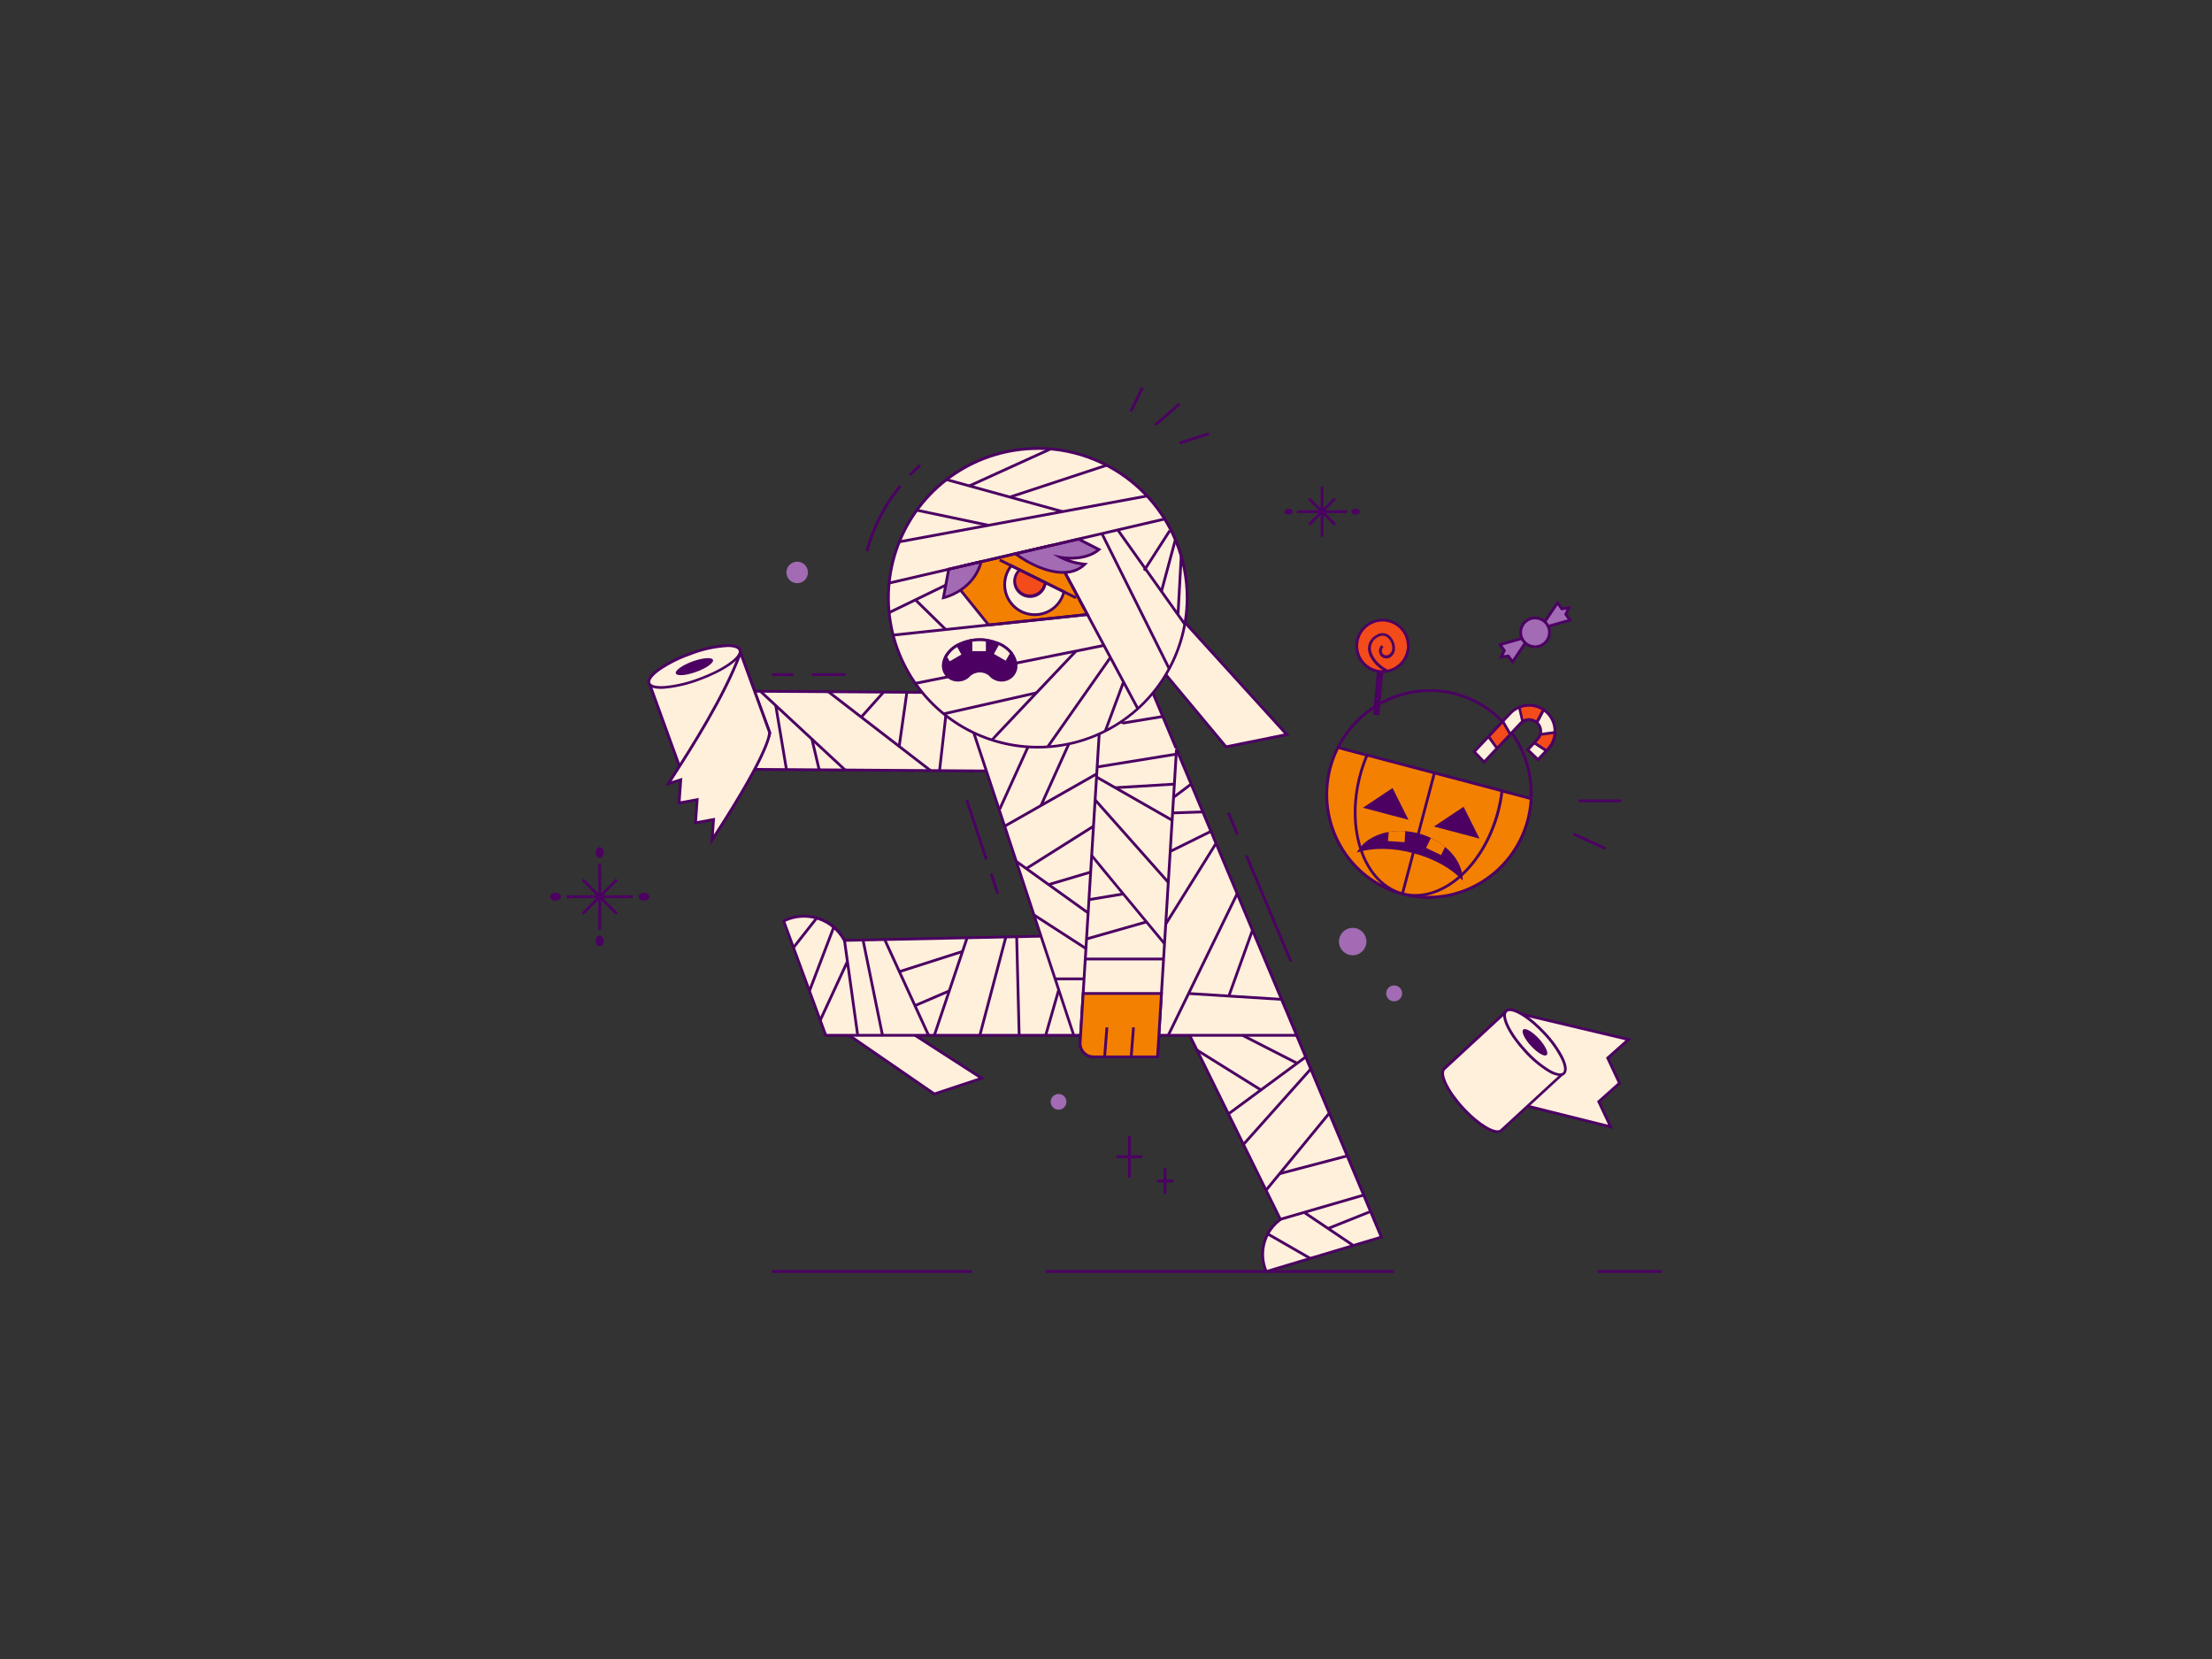 <svg width="800" height="600" viewBox="0 0 800 600" fill="none" xmlns="http://www.w3.org/2000/svg">
<rect x="0" y="0" width="800" height="600" fill="#333333" stroke="none"/>
<g clip-path="url(#clip0_20_519)">
<path d="M302.99 371.61L337.91 395.64L355.02 389.96L318.25 366.24L302.99 371.61Z" fill="#FFF0DC"/>
<path d="M337.83 396.19L301.9 371.46L318.31 365.69L356.17 390.11L337.83 396.19ZM304.09 371.75L338 395.09L353.89 389.82L318.2 366.82L304.09 371.75Z" fill="#4B0062"/>
<path d="M499.57 447.42L457.73 347.78L426.6 367L463.09 441C460.29 443.037 458.248 445.948 457.285 449.274C456.322 452.6 456.492 456.152 457.77 459.37L457.96 459.86L499.57 447.42Z" fill="#FFF0DC"/>
<path d="M457.67 460.47L457.31 459.56C456.018 456.307 455.821 452.721 456.751 449.347C457.68 445.972 459.684 442.993 462.46 440.86L425.96 366.86L458 347L500.28 447.69L457.67 460.47ZM427.25 367.19L463.72 441.19L463.38 441.44C460.67 443.412 458.693 446.229 457.761 449.448C456.829 452.667 456.994 456.105 458.23 459.22V459.28L498.9 447.1L457.5 348.51L427.25 367.19Z" fill="#4B0062"/>
<path d="M298.66 374.44H403.66L398.66 338.11L305.47 340.11V340.04C303.459 336.24 300.039 333.379 295.943 332.07C291.847 330.762 287.402 331.11 283.56 333.04L298.66 374.44Z" fill="#FFF0DC"/>
<path d="M404.2 374.94H298.31L282.85 332.81L283.25 332.61C287.175 330.653 291.705 330.288 295.892 331.593C300.08 332.897 303.601 335.77 305.72 339.61L399.05 337.61L404.2 374.94ZM299 373.94H403L398.12 338.62L305.07 340.62L304.93 340.35C302.999 336.74 299.761 334.005 295.88 332.704C291.999 331.403 287.767 331.634 284.05 333.35L299 373.94Z" fill="#4B0062"/>
<path d="M250.77 278.11L249.22 249.83L373.51 250.7L375.06 278.98L250.77 278.11Z" fill="#FFF0DC"/>
<path d="M375.59 279.48L250.29 278.61L248.68 249.33L373.98 250.2L375.59 279.48ZM251.24 277.61L374.53 278.47L373 251.19L249.71 250.33L251.24 277.61Z" fill="#4B0062"/>
<path d="M468.94 374.44H388.33L347.4 250.55H416.92L420.12 258.17L425.52 271.02L468.94 374.44Z" fill="#FFF0DC"/>
<path d="M469.69 374.94H388L346.7 250.05H417.24L426 270.83L469.69 374.94ZM388.69 373.94H468.19L416.59 251.05H348.09L388.69 373.94Z" fill="#4B0062"/>
<path d="M420.416 258.646L397.602 262.395L397.764 263.381L420.578 259.633L420.416 258.646Z" fill="#4B0062"/>
<path d="M425.52 271L420.06 359.28L419.12 374.42L418.64 382.21H395.51C394.844 382.21 394.185 382.073 393.574 381.809C392.962 381.545 392.412 381.158 391.955 380.673C391.499 380.187 391.147 379.614 390.921 378.987C390.695 378.361 390.599 377.695 390.64 377.03L390.8 374.42L391.74 359.28L398 258.17" fill="#FFF0DC"/>
<path d="M419.11 382.73H395.51C394.776 382.73 394.049 382.58 393.375 382.288C392.701 381.997 392.094 381.571 391.591 381.036C391.088 380.501 390.699 379.869 390.45 379.178C390.2 378.487 390.095 377.753 390.14 377.02L397.49 258.14L398.49 258.2L391.14 377.08C391.103 377.677 391.189 378.275 391.392 378.837C391.595 379.399 391.911 379.914 392.32 380.35C392.729 380.785 393.224 381.132 393.772 381.37C394.321 381.607 394.912 381.73 395.51 381.73H418.17L425 271L426 271.06L419.11 382.73Z" fill="#4B0062"/>
<path d="M420.06 359.3L419.12 374.44L418.64 382.23H395.51C394.844 382.23 394.185 382.093 393.574 381.829C392.962 381.565 392.412 381.178 391.955 380.693C391.499 380.207 391.147 379.634 390.921 379.007C390.695 378.381 390.599 377.715 390.64 377.05L390.8 374.44L391.74 359.3H420.06Z" fill="#F48001"/>
<path d="M419.11 382.73H395.51C394.776 382.73 394.049 382.58 393.375 382.288C392.701 381.997 392.094 381.571 391.591 381.036C391.088 380.501 390.699 379.869 390.45 379.178C390.2 378.487 390.095 377.753 390.14 377.02L391.27 358.8H420.59L419.11 382.73ZM392.21 359.8L391.14 377.08C391.103 377.677 391.189 378.275 391.392 378.837C391.595 379.399 391.911 379.914 392.32 380.35C392.729 380.785 393.224 381.132 393.772 381.37C394.321 381.607 394.912 381.73 395.51 381.73H418.17L419.53 359.8H392.21Z" fill="#4B0062"/>
<path d="M585.74 391.75L578.25 398.43L582.51 407.53L539.26 396.75L550.36 366.8L588.98 375.96L581.48 382.65L585.74 391.75Z" fill="#FFF0DC"/>
<path d="M583.4 408.27L538.59 397.1L550 366.21L590 375.69L582.06 382.77L586.32 391.87L578.83 398.55L583.4 408.27ZM539.92 396.4L581.61 406.79L577.61 398.3L585.1 391.62L580.84 382.52L587.9 376.22L550.64 367.38L539.92 396.4Z" fill="#4B0062"/>
<path d="M465.36 265.66L426.36 222.73L418.56 240.31L443.41 270.1L465.36 265.66Z" fill="#FFF0DC"/>
<path d="M443.22 270.64L418 240.39L426.24 221.82L466.32 266L443.22 270.64ZM419.14 240.22L443.6 269.54L464.39 265.34L426.5 223.63L419.14 240.22Z" fill="#4B0062"/>
<path d="M375.33 270.21C405.164 270.21 429.35 246.024 429.35 216.19C429.35 186.356 405.164 162.17 375.33 162.17C345.496 162.17 321.31 186.356 321.31 216.19C321.31 246.024 345.496 270.21 375.33 270.21Z" fill="#FFF0DC"/>
<path d="M375.33 270.71C364.547 270.71 354.006 267.512 345.04 261.522C336.075 255.531 329.087 247.016 324.96 237.054C320.834 227.092 319.754 216.13 321.858 205.554C323.961 194.978 329.154 185.263 336.779 177.639C344.403 170.014 354.118 164.821 364.694 162.718C375.27 160.614 386.232 161.694 396.194 165.82C406.156 169.947 414.671 176.935 420.662 185.9C426.652 194.866 429.85 205.407 429.85 216.19C429.831 230.644 424.081 244.501 413.861 254.721C403.641 264.941 389.784 270.691 375.33 270.71ZM375.33 162.71C364.745 162.71 354.397 165.849 345.596 171.73C336.795 177.611 329.935 185.969 325.884 195.749C321.833 205.528 320.773 216.289 322.838 226.671C324.903 237.053 330.001 246.589 337.486 254.074C344.971 261.559 354.507 266.657 364.889 268.722C375.271 270.787 386.032 269.727 395.811 265.676C405.591 261.625 413.949 254.765 419.83 245.964C425.711 237.163 428.85 226.815 428.85 216.23C428.845 202.034 423.206 188.419 413.171 178.377C403.136 168.335 389.526 162.686 375.33 162.67V162.71Z" fill="#4B0062"/>
<path d="M357.57 226.04L347.4 213.44L349.07 204.47L379.94 197.32L393.28 222.25L357.57 226.04Z" fill="#F48001"/>
<path d="M357.35 226.57L346.86 213.57L348.64 204.06L380.2 196.75L394.07 222.67L357.35 226.57ZM347.93 213.31L357.78 225.52L392.49 221.84L379.68 197.9L349.5 204.9L347.93 213.31Z" fill="#4B0062"/>
<path d="M411.07 256.54L379.5 197.56L380.38 197.09L411.95 256.07L411.07 256.54Z" fill="#4B0062"/>
<path d="M354.88 203.13C351.88 214.02 341.19 216.19 341.19 216.19L343.12 205.85L354.88 203.13Z" fill="#A26BB4"/>
<path d="M340.56 216.83L342.69 205.44L355.58 202.44L355.36 203.25C352.36 214.31 341.36 216.65 341.29 216.67L340.56 216.83ZM343.56 206.27L341.84 215.51C344.19 214.81 351.54 212 354.17 203.82L343.56 206.27Z" fill="#4B0062"/>
<path d="M383.66 201.57C386.386 202.917 389.334 203.758 392.36 204.05C386.71 209.7 376.07 206.73 367.24 200.26L390.1 195L397.47 198.76C392.19 203.24 383.66 201.57 383.66 201.57Z" fill="#A26BB4"/>
<path d="M384.49 207.52C378.9 207.52 372.35 204.63 366.94 200.67L366.06 200.03L390.16 194.45L398.36 198.63L397.79 199.12C394.41 202 389.79 202.46 386.79 202.38C388.612 202.962 390.488 203.358 392.39 203.56L393.46 203.65L392.7 204.41C391.611 205.454 390.322 206.267 388.912 206.801C387.501 207.336 385.997 207.58 384.49 207.52ZM368.43 200.52C376.06 205.82 385.63 208.83 391.2 204.44C388.484 204.091 385.849 203.276 383.41 202.03L380.71 200.51L383.71 201.1C383.79 201.1 391.44 202.55 396.5 198.84L390 195.5L368.43 200.52Z" fill="#4B0062"/>
<path d="M367.54 240.92C367.554 241.09 367.554 241.26 367.54 241.43C367.364 242.697 366.73 243.857 365.756 244.688C364.783 245.519 363.539 245.964 362.26 245.94C360.945 245.947 359.672 245.474 358.68 244.61C358.435 244.428 358.207 244.224 358 244C356.973 243.147 355.68 242.68 354.345 242.68C353.01 242.68 351.717 243.147 350.69 244C350.448 244.198 350.23 244.423 350.04 244.67C349.058 245.525 347.802 245.997 346.5 246C345.135 246.032 343.813 245.526 342.819 244.59C341.825 243.654 341.24 242.364 341.19 241C341.18 240.817 341.18 240.633 341.19 240.45C341.274 239.499 341.539 238.572 341.97 237.72C342.966 235.89 344.479 234.395 346.32 233.42C347.814 232.601 349.432 232.033 351.11 231.74C352.172 231.546 353.25 231.449 354.33 231.45C355.23 231.45 356.13 231.517 357.02 231.65C358.398 231.853 359.742 232.236 361.02 232.79C362.885 233.555 364.526 234.78 365.79 236.35C366.723 237.53 367.299 238.953 367.45 240.45C367.488 240.605 367.518 240.762 367.54 240.92Z" fill="#4B0062"/>
<path d="M362.23 246.49C360.792 246.496 359.402 245.977 358.32 245.03C358.072 244.815 357.845 244.577 357.64 244.32C356.7 243.572 355.531 243.169 354.329 243.18C353.128 243.191 351.966 243.615 351.04 244.38C350.824 244.557 350.629 244.758 350.46 244.98C349.36 245.961 347.934 246.496 346.46 246.48C344.96 246.51 343.509 245.947 342.421 244.913C341.333 243.88 340.697 242.46 340.65 240.96C340.637 240.747 340.637 240.533 340.65 240.32C340.738 239.303 341.02 238.311 341.48 237.4C342.519 235.481 344.102 233.912 346.03 232.89C347.573 232.042 349.246 231.454 350.98 231.15C352.985 230.788 355.035 230.758 357.05 231.06C358.479 231.268 359.875 231.665 361.2 232.24C363.154 233.033 364.875 234.31 366.2 235.95C367.193 237.204 367.804 238.718 367.96 240.31C367.971 240.507 367.971 240.703 367.96 240.9C367.977 241.1 367.977 241.3 367.96 241.5C367.783 242.89 367.102 244.166 366.045 245.086C364.989 246.007 363.631 246.506 362.23 246.49ZM354.37 242.19C355.833 242.173 357.253 242.684 358.37 243.63C358.558 243.86 358.766 244.074 358.99 244.27C359.893 245.058 361.052 245.488 362.25 245.48C363.407 245.506 364.533 245.105 365.415 244.355C366.296 243.605 366.871 242.557 367.03 241.41C367.043 241.26 367.043 241.11 367.03 240.96C367.039 240.793 367.039 240.627 367.03 240.46C366.891 239.053 366.349 237.717 365.47 236.61C364.257 235.11 362.685 233.94 360.9 233.21C359.654 232.673 358.343 232.303 357 232.11C355.095 231.828 353.156 231.858 351.26 232.2C349.634 232.484 348.066 233.035 346.62 233.83C344.865 234.756 343.421 236.178 342.47 237.92C342.066 238.716 341.819 239.581 341.74 240.47C341.731 240.64 341.731 240.81 341.74 240.98C341.777 242.222 342.303 243.4 343.204 244.256C344.105 245.112 345.307 245.577 346.55 245.55C347.735 245.557 348.883 245.134 349.78 244.36C349.974 244.107 350.199 243.878 350.45 243.68C351.538 242.733 352.928 242.205 354.37 242.19Z" fill="#4B0062"/>
<path d="M500.501 240.665L498.22 240.458L496.579 258.493L498.86 258.701L500.501 240.665Z" fill="#4B0062"/>
<path d="M329.42 172.17L328.7 171.48C329.9 170.23 331.17 169.01 332.47 167.86L333.13 168.61C331.86 169.74 330.61 170.94 329.42 172.17Z" fill="#4B0062"/>
<path d="M314 199.43L313 199.17C315.361 190.473 319.532 182.373 325.24 175.4L326.02 176.03C320.411 182.897 316.315 190.871 314 199.43Z" fill="#4B0062"/>
<path d="M421.163 187.203L321.473 210.384L321.699 211.358L421.39 188.177L421.163 187.203Z" fill="#4B0062"/>
<path d="M414.805 178.874L325.136 195.461L325.318 196.444L414.987 179.857L414.805 178.874Z" fill="#4B0062"/>
<path d="M342.446 172.971L342.18 173.935L384.259 185.542L384.525 184.578L342.446 172.971Z" fill="#4B0062"/>
<path d="M331.651 184.027L331.445 185.005L357.455 190.482L357.661 189.503L331.651 184.027Z" fill="#4B0062"/>
<path d="M379.736 161.916L350.353 175.282L350.767 176.192L380.15 162.826L379.736 161.916Z" fill="#4B0062"/>
<path d="M400.056 167.788L365.082 179.301L365.394 180.25L400.368 168.738L400.056 167.788Z" fill="#4B0062"/>
<path d="M404.702 191.417L403.887 191.996L428.101 226.056L428.916 225.477L404.702 191.417Z" fill="#4B0062"/>
<path d="M398.981 192.792L398.086 193.238L422.417 242.083L423.313 241.637L398.981 192.792Z" fill="#4B0062"/>
<path d="M393.245 221.73L322.97 229.191L323.076 230.185L393.351 222.725L393.245 221.73Z" fill="#4B0062"/>
<path d="M399.185 232.927L330.993 246.652L331.19 247.633L399.382 233.908L399.185 232.927Z" fill="#4B0062"/>
<path d="M359.1 267.93L358.73 267.6L358.24 267.73C358.16 267.44 358.16 267.44 373.57 251.18L388.79 235.12L389.52 235.81C389.21 236.13 359.56 267.4 359.1 267.93Z" fill="#4B0062"/>
<path d="M401.186 237.507L378.49 269.848L379.308 270.422L402.004 238.081L401.186 237.507Z" fill="#4B0062"/>
<path d="M405.866 246.467L399.269 264.253L400.206 264.601L406.803 246.815L405.866 246.467Z" fill="#4B0062"/>
<path d="M374.734 250.085L341.213 257.677L341.434 258.652L374.955 251.061L374.734 250.085Z" fill="#4B0062"/>
<path d="M422.64 191.651L413.363 206.082L414.203 206.622L423.48 192.191L422.64 191.651Z" fill="#4B0062"/>
<path d="M424.625 194.981L419.578 213.723L420.544 213.983L425.59 195.241L424.625 194.981Z" fill="#4B0062"/>
<path d="M426.714 200.971L425.547 222.239L426.546 222.294L427.712 201.026L426.714 200.971Z" fill="#4B0062"/>
<path d="M321.79 222L321.35 221.1L341.82 211.17L342.26 212.07L321.79 222Z" fill="#4B0062"/>
<path d="M341.69 228.04L330.73 217.29L331.43 216.58L342.39 227.33L341.69 228.04Z" fill="#4B0062"/>
<path d="M384.78 214C384.395 215.585 383.658 217.062 382.625 218.324C381.591 219.585 380.287 220.597 378.809 221.286C377.331 221.975 375.716 222.322 374.086 222.303C372.455 222.283 370.85 221.896 369.389 221.172C367.928 220.448 366.649 219.404 365.646 218.118C364.643 216.832 363.942 215.337 363.596 213.744C363.249 212.15 363.266 210.499 363.644 208.913C364.022 207.327 364.752 205.846 365.78 204.58L368.78 206.07L378.03 210.66L384.78 214Z" fill="#FFF0DC"/>
<path d="M374.22 222.81C372.074 222.808 369.972 222.199 368.158 221.054C366.343 219.908 364.889 218.273 363.964 216.337C363.038 214.4 362.679 212.242 362.928 210.11C363.177 207.979 364.024 205.961 365.37 204.29L365.62 203.98L385.36 213.76L385.26 214.15C384.659 216.623 383.243 218.822 381.24 220.392C379.238 221.963 376.765 222.815 374.22 222.81ZM365.91 205.23C364.761 206.773 364.063 208.604 363.895 210.52C363.726 212.436 364.093 214.361 364.955 216.081C365.817 217.801 367.14 219.247 368.776 220.258C370.412 221.27 372.297 221.807 374.22 221.81C376.48 221.821 378.681 221.092 380.487 219.734C382.292 218.376 383.604 216.464 384.22 214.29L365.91 205.23Z" fill="#4B0062"/>
<path d="M378 210.68C377.923 211.581 377.627 212.45 377.138 213.211C376.648 213.972 375.98 214.602 375.192 215.045C374.404 215.489 373.519 215.733 372.614 215.757C371.71 215.78 370.813 215.582 370.003 215.18C369.193 214.778 368.493 214.184 367.965 213.45C367.436 212.715 367.096 211.863 366.972 210.967C366.848 210.07 366.946 209.158 367.256 208.308C367.566 207.458 368.079 206.696 368.75 206.09L378 210.68Z" fill="#F44B1B"/>
<path d="M372.51 216.24C370.913 216.24 369.381 215.61 368.246 214.486C367.111 213.363 366.466 211.837 366.45 210.24C366.45 209.396 366.629 208.562 366.973 207.792C367.318 207.021 367.821 206.333 368.45 205.77L368.7 205.54L378.56 210.43V210.77C378.411 212.27 377.709 213.661 376.591 214.673C375.472 215.684 374.018 216.242 372.51 216.24ZM368.87 206.69C367.957 207.626 367.448 208.883 367.45 210.19C367.499 211.426 368 212.601 368.858 213.492C369.715 214.383 370.87 214.928 372.103 215.025C373.336 215.121 374.562 214.761 375.547 214.014C376.533 213.266 377.21 212.183 377.45 210.97L368.87 206.69Z" fill="#4B0062"/>
<path d="M361.775 202.076L361.331 202.972L388.937 216.652L389.381 215.756L361.775 202.076Z" fill="#4B0062"/>
<path d="M412.775 139.896L408.54 148.555L409.438 148.995L413.673 140.335L412.775 139.896Z" fill="#4B0062"/>
<path d="M426.275 145.666L417.543 153.288L418.201 154.042L426.932 146.42L426.275 145.666Z" fill="#4B0062"/>
<path d="M437.02 156.404L426.45 159.761L426.753 160.714L437.323 157.357L437.02 156.404Z" fill="#4B0062"/>
<path d="M357.06 231.57V236H351.15V231.66C352.212 231.466 353.29 231.369 354.37 231.37C355.27 231.37 356.17 231.437 357.06 231.57Z" fill="#FFF0DC"/>
<path d="M357.56 236.5H350.65V231.24L351.06 231.16C353.068 230.796 355.122 230.766 357.14 231.07L357.57 231.13L357.56 236.5ZM351.65 235.5H356.56V232C354.928 231.797 353.275 231.824 351.65 232.08V235.5Z" fill="#4B0062"/>
<path d="M348.41 236.89L343.29 239.89L342 237.64C342.996 235.81 344.509 234.315 346.35 233.34L348.41 236.89Z" fill="#FFF0DC"/>
<path d="M343.1 240.54L341.43 237.66L341.55 237.42C342.589 235.501 344.172 233.932 346.1 232.91L346.53 232.67L349.08 237.08L343.1 240.54ZM342.57 237.64L343.46 239.18L347.71 236.72L346.17 234C344.679 234.879 343.442 236.13 342.58 237.63L342.57 237.64Z" fill="#4B0062"/>
<path d="M365.85 236.27L363.91 239.63L358.79 236.63L361.08 232.63C362.954 233.418 364.596 234.67 365.85 236.27Z" fill="#FFF0DC"/>
<path d="M364.09 240.32L358.09 236.87L360.85 232.08L361.26 232.26C363.214 233.053 364.934 234.33 366.26 235.97L366.46 236.23L364.09 240.32ZM359.47 236.5L363.72 238.95L365.24 236.32C364.144 235.037 362.778 234.013 361.24 233.32L359.47 236.5Z" fill="#4B0062"/>
<path d="M444.732 293.803L443.81 294.19L447.105 302.036L448.027 301.649L444.732 293.803Z" fill="#4B0062"/>
<path d="M350.095 289.144L349.145 289.457L356.259 310.993L357.209 310.679L350.095 289.144Z" fill="#4B0062"/>
<path d="M358.937 315.859L357.988 316.172L360.379 323.408L361.329 323.094L358.937 315.859Z" fill="#4B0062"/>
<path d="M451.217 309.19L450.295 309.577L466.41 347.951L467.332 347.564L451.217 309.19Z" fill="#4B0062"/>
<path d="M449.556 373.968L449.1 374.858L468.685 384.88L469.14 383.99L449.556 373.968Z" fill="#4B0062"/>
<path d="M471.909 381.864L443.97 402.477L444.564 403.282L472.503 382.668L471.909 381.864Z" fill="#4B0062"/>
<path d="M433.163 379.359L432.634 380.208L455.759 394.624L456.288 393.776L433.163 379.359Z" fill="#4B0062"/>
<path d="M473.686 386.286L449.361 413.539L450.107 414.205L474.432 386.952L473.686 386.286Z" fill="#4B0062"/>
<path d="M480.363 402.285L457.491 430.15L458.264 430.785L481.136 402.92L480.363 402.285Z" fill="#4B0062"/>
<path d="M493.084 431.725L462.962 440.482L463.241 441.443L493.364 432.685L493.084 431.725Z" fill="#4B0062"/>
<path d="M487.15 417.554L462.594 424.005L462.848 424.973L487.404 418.521L487.15 417.554Z" fill="#4B0062"/>
<path d="M471.943 438.06L471.385 438.889L489.128 450.835L489.687 450.005L471.943 438.06Z" fill="#4B0062"/>
<path d="M495.489 437.694L480.095 443.851L480.466 444.779L495.86 438.622L495.489 437.694Z" fill="#4B0062"/>
<path d="M458.729 445.828L458.231 446.695L473.568 455.511L474.066 454.644L458.729 445.828Z" fill="#4B0062"/>
<path d="M382.409 357.894L377.71 374.294L378.671 374.569L383.37 358.169L382.409 357.894Z" fill="#4B0062"/>
<path d="M368.194 338.773L367.195 338.798L368.098 374.467L369.097 374.441L368.194 338.773Z" fill="#4B0062"/>
<path d="M363.313 338.695L353.895 374.291L354.862 374.546L364.28 338.951L363.313 338.695Z" fill="#4B0062"/>
<path d="M349.29 339.027L337.431 374.307L338.379 374.626L350.238 339.346L349.29 339.027Z" fill="#4B0062"/>
<path d="M320.393 339.559L319.484 339.975L335.365 374.63L336.274 374.213L320.393 339.559Z" fill="#4B0062"/>
<path d="M312.617 339.867L311.637 340.067L318.679 374.555L319.658 374.355L312.617 339.867Z" fill="#4B0062"/>
<path d="M305.918 340.025L304.928 340.163L309.705 374.503L310.695 374.365L305.918 340.025Z" fill="#4B0062"/>
<path d="M306.023 347.533L296.2 368.782L297.108 369.202L306.931 347.953L306.023 347.533Z" fill="#4B0062"/>
<path d="M301.097 335.065L292.292 358.196L293.226 358.552L302.031 335.421L301.097 335.065Z" fill="#4B0062"/>
<path d="M295.035 331.642L286.612 342.358L287.398 342.976L295.821 332.26L295.035 331.642Z" fill="#4B0062"/>
<path d="M347.928 343.643L325.116 350.936L325.42 351.889L348.233 344.595L347.928 343.643Z" fill="#4B0062"/>
<path d="M343.091 357.925L330.707 363.248L331.101 364.167L343.486 358.843L343.091 357.925Z" fill="#4B0062"/>
<path d="M399.836 371.541L399.003 382.168L400 382.246L400.833 371.619L399.836 371.541Z" fill="#4B0062"/>
<path d="M409.447 371.53L408.615 382.158L409.612 382.236L410.444 371.608L409.447 371.53Z" fill="#4B0062"/>
<path d="M420.82 346.34H392.5V347.34H420.82V346.34Z" fill="#4B0062"/>
<path d="M420.79 341.61C394.3 309.7 394.31 309.61 394.32 309.37L395.32 309.43H394.82L395.24 309.16C395.71 309.83 412.66 330.28 421.56 341L420.79 341.61Z" fill="#4B0062"/>
<path d="M396.439 288.964L395.691 289.627L422.17 319.462L422.918 318.798L396.439 288.964Z" fill="#4B0062"/>
<path d="M396.82 280.587L396.324 281.455L423.684 297.086L424.18 296.218L396.82 280.587Z" fill="#4B0062"/>
<path d="M424.704 283.091L403.294 284.389L403.354 285.387L424.765 284.089L424.704 283.091Z" fill="#4B0062"/>
<path d="M425.31 272.253L396.704 276.896L396.865 277.883L425.47 273.24L425.31 272.253Z" fill="#4B0062"/>
<path d="M406.147 322.811L393.737 324.874L393.901 325.861L406.311 323.797L406.147 322.811Z" fill="#4B0062"/>
<path d="M414.46 332.944L392.799 339.106L393.073 340.067L414.734 333.905L414.46 332.944Z" fill="#4B0062"/>
<path d="M275.376 249.667L274.695 250.399L305.357 278.882L306.038 278.15L275.376 249.667Z" fill="#4B0062"/>
<path d="M299.887 249.773L299.276 250.564L336.251 279.09L336.862 278.299L299.887 249.773Z" fill="#4B0062"/>
<path d="M341.578 258.702L339.306 278.643L340.299 278.756L342.571 258.815L341.578 258.702Z" fill="#4B0062"/>
<path d="M327.489 250.289L324.709 269.872L325.699 270.013L328.479 250.429L327.489 250.289Z" fill="#4B0062"/>
<path d="M319.197 249.965L311.12 259.015L311.866 259.681L319.943 250.631L319.197 249.965Z" fill="#4B0062"/>
<path d="M294.119 267.154L293.146 267.385L295.786 278.526L296.759 278.296L294.119 267.154Z" fill="#4B0062"/>
<path d="M281.05 255.03L280.063 255.195L283.941 278.413L284.927 278.249L281.05 255.03Z" fill="#4B0062"/>
<path d="M305.7 243.48H293.63V244.48H305.7V243.48Z" fill="#4B0062"/>
<path d="M286.91 243.48H279.16V244.48H286.91V243.48Z" fill="#4B0062"/>
<path d="M351.56 459.36H279.16V460.36H351.56V459.36Z" fill="#4B0062"/>
<path d="M601.02 459.36H577.93V460.36H601.02V459.36Z" fill="#4B0062"/>
<path d="M504.09 459.36H378.2V460.36H504.09V459.36Z" fill="#4B0062"/>
<path d="M371.363 269.869L361.103 292.425L362.013 292.839L372.273 270.283L371.363 269.869Z" fill="#4B0062"/>
<path d="M386.12 268.803L376.055 291.085L376.966 291.496L387.031 269.214L386.12 268.803Z" fill="#4B0062"/>
<path d="M396.398 279.437L363.085 298.377L363.58 299.246L396.892 280.306L396.398 279.437Z" fill="#4B0062"/>
<path d="M367.828 311.125L367.245 311.938L393.252 330.584L393.834 329.771L367.828 311.125Z" fill="#4B0062"/>
<path d="M395.203 298.394L370.917 313.706L371.45 314.551L395.736 299.24L395.203 298.394Z" fill="#4B0062"/>
<path d="M394.302 314.928L379.119 319.442L379.404 320.401L394.587 315.886L394.302 314.928Z" fill="#4B0062"/>
<path d="M374.209 330.478L373.666 331.318L392.472 343.47L393.014 342.63L374.209 330.478Z" fill="#4B0062"/>
<path d="M392.06 353.52H381.57V354.52H392.06V353.52Z" fill="#4B0062"/>
<path d="M446.983 323.024L422.071 374.192L422.97 374.63L447.882 323.462L446.983 323.024Z" fill="#4B0062"/>
<path d="M452.501 336.268L443.976 360.025L444.917 360.363L453.442 336.606L452.501 336.268Z" fill="#4B0062"/>
<path d="M429.955 358.819L429.893 359.817L463.446 361.934L463.509 360.936L429.955 358.819Z" fill="#4B0062"/>
<path d="M439.362 304.759L421.179 333.948L422.028 334.477L440.211 305.287L439.362 304.759Z" fill="#4B0062"/>
<path d="M430.48 283.187L424.145 287.958L424.747 288.756L431.082 283.986L430.48 283.187Z" fill="#4B0062"/>
<path d="M434.96 293.132L424.056 293.515L424.091 294.514L434.995 294.132L434.96 293.132Z" fill="#4B0062"/>
<path d="M437.71 300.219L423 307.493L423.443 308.389L438.153 301.116L437.71 300.219Z" fill="#4B0062"/>
<path d="M565.44 388.1L544.82 365.75L522.22 386.64C520.56 388.57 523.6 394.85 529.16 400.88C534.72 406.91 540.74 410.45 542.8 408.95L565.44 388.1Z" fill="#FFF0DC"/>
<path d="M541.58 409.77C538.37 409.77 532.97 405.77 528.8 401.22C523.8 395.84 519.72 388.79 521.8 386.31L544.8 365.04L566.1 388.13L543.1 409.31C542.654 409.619 542.122 409.78 541.58 409.77ZM544.79 366.46L522.56 387C521.3 388.47 523.77 394.29 529.56 400.54C535.35 406.79 540.91 409.72 542.56 408.54L564.78 388.07L544.79 366.46Z" fill="#4B0062"/>
<path d="M278.32 265L267.45 235.16L234.83 247L245.64 276.67L245.7 276.84C246.91 279.18 254.79 278.53 263.61 275.32C272.43 272.11 278.9 267.56 278.32 265Z" fill="#FFF0DC"/>
<path d="M250 278.76C247.88 278.76 246.25 278.37 245.49 277.47H245.38L245.12 276.85L234.12 246.71L267.71 234.47L279 265.28H278.86C278.86 268.54 271.28 273.04 263.81 275.76C259 277.55 253.78 278.76 250 278.76ZM246.06 276.52L246.13 276.64C247.13 278.48 254.26 278.21 263.42 274.88C272.58 271.55 278.25 267.13 277.79 265.1V264.89L267.18 235.78L235.47 247.34L246.06 276.52Z" fill="#4B0062"/>
<path d="M586.31 289.15H570.91V290.15H586.31V289.15Z" fill="#4B0062"/>
<path d="M542.9 237.62L545.49 237.23L547.04 239.36L553.28 230.06L542.51 233.14L544.06 235.27L542.9 237.62Z" fill="#A26BB4"/>
<path d="M547.05 240.24L545.26 237.77L542.03 238.25L543.48 235.32L541.69 232.86L554.46 229.21L547.05 240.24ZM545.71 236.7L547.02 238.5L552.11 230.93L543.34 233.43L544.65 235.23L543.78 236.99L545.71 236.7Z" fill="#4B0062"/>
<path d="M566.27 222.12L567.43 219.77L564.85 220.16L563.3 218.03L557.05 227.33L567.82 224.25L566.27 222.12Z" fill="#A26BB4"/>
<path d="M555.87 228.18L563.28 217.18L565.07 219.64L568.31 219.16L566.85 222.09L568.64 224.55L555.87 228.18ZM563.31 218.9L558.22 226.47L567 224L565.69 222.2L566.56 220.44L564.62 220.73L563.31 218.9Z" fill="#4B0062"/>
<path d="M558.243 232.952C560.57 231.26 561.085 228.001 559.393 225.674C557.701 223.347 554.443 222.832 552.115 224.524C549.788 226.216 549.273 229.474 550.965 231.802C552.657 234.129 555.916 234.644 558.243 232.952Z" fill="#A26BB4"/>
<path d="M555.17 234.41C554.193 234.411 553.232 234.162 552.379 233.685C551.526 233.209 550.809 232.521 550.298 231.689C549.786 230.856 549.497 229.906 549.458 228.93C549.419 227.954 549.63 226.984 550.073 226.113C550.516 225.242 551.175 224.499 551.986 223.955C552.798 223.412 553.736 223.086 554.71 223.008C555.684 222.93 556.662 223.104 557.549 223.512C558.437 223.921 559.205 224.55 559.78 225.34C560.4 226.191 560.772 227.197 560.855 228.247C560.939 229.296 560.731 230.349 560.253 231.287C559.776 232.226 559.049 233.014 558.152 233.565C557.255 234.116 556.223 234.409 555.17 234.41ZM555.17 223.99C554.112 223.992 553.086 224.351 552.257 225.007C551.428 225.663 550.844 226.58 550.599 227.609C550.354 228.637 550.462 229.719 550.906 230.679C551.351 231.638 552.105 232.421 553.048 232.899C553.991 233.378 555.068 233.526 556.105 233.318C557.142 233.111 558.079 232.561 558.765 231.756C559.451 230.951 559.846 229.939 559.887 228.882C559.928 227.825 559.612 226.785 558.99 225.93C558.551 225.327 557.975 224.837 557.309 224.502C556.642 224.166 555.906 223.994 555.16 224L555.17 223.99Z" fill="#4B0062"/>
<path d="M569.345 301.188L568.931 302.098L580.452 307.346L580.866 306.436L569.345 301.188Z" fill="#4B0062"/>
<path d="M516.65 325C510.095 324.996 503.656 323.26 497.988 319.967C492.319 316.675 487.621 311.942 484.37 306.25C479.372 297.552 478.027 287.228 480.63 277.54C485.98 257.33 506.57 245.2 526.52 250.48C546.47 255.76 558.36 276.48 553.01 296.7C550.478 306.408 544.199 314.715 535.55 319.8C529.83 323.196 523.302 324.992 516.65 325ZM517.05 250.23C510.584 250.298 504.249 252.054 498.671 255.325C493.094 258.596 488.468 263.268 485.252 268.877C482.036 274.487 480.343 280.84 480.339 287.306C480.335 293.772 482.021 300.126 485.23 305.74C487.606 309.901 490.786 313.548 494.585 316.467C498.384 319.387 502.726 321.521 507.358 322.746C511.99 323.971 516.82 324.262 521.566 323.602C526.311 322.941 530.878 321.343 535 318.9C543.422 313.946 549.536 305.855 552 296.4C557.21 276.73 545.64 256.54 526.22 251.4C523.227 250.61 520.145 250.21 517.05 250.21V250.23Z" fill="#4B0062"/>
<path d="M552.52 296.53C551.348 301.293 549.239 305.775 546.316 309.714C543.393 313.653 539.715 316.971 535.496 319.473C531.277 321.976 526.602 323.613 521.744 324.289C516.885 324.966 511.941 324.668 507.199 323.412C502.457 322.157 498.013 319.971 494.125 316.979C490.237 313.988 486.984 310.253 484.556 305.991C482.127 301.729 480.572 297.027 479.98 292.157C479.388 287.288 479.773 282.349 481.11 277.63C481.776 275.105 482.701 272.655 483.87 270.32L553.74 288.81C553.6 291.418 553.191 294.005 552.52 296.53Z" fill="#F48001"/>
<path d="M516.58 325C513.387 325.001 510.207 324.588 507.12 323.77C487.12 318.49 475.28 297.77 480.62 277.55C481.297 274.99 482.235 272.507 483.42 270.14L483.6 269.78L483.99 269.88L554.25 288.47V288.88C554.11 291.522 553.698 294.143 553.02 296.7C550.909 304.771 546.193 311.919 539.604 317.036C533.015 322.153 524.922 324.952 516.58 325ZM484.14 270.95C483.073 273.145 482.222 275.44 481.6 277.8C476.39 297.47 487.96 317.66 507.39 322.8C526.82 327.94 546.84 316.12 552.05 296.44C552.676 294.081 553.072 291.666 553.23 289.23L484.14 270.95Z" fill="#4B0062"/>
<path d="M541.75 293.68C536.46 313.68 521.02 326.89 507.25 323.24C493.48 319.59 486.6 300.45 491.89 280.48C492.553 277.965 493.398 275.502 494.42 273.11L543.2 286C542.905 288.592 542.42 291.159 541.75 293.68Z" fill="#F48001"/>
<path d="M511.88 324.34C510.273 324.34 508.673 324.132 507.12 323.72C493.12 320.01 486.05 300.55 491.4 280.35C492.069 277.812 492.921 275.325 493.95 272.91L494.12 272.51L543.74 285.64V286.07C543.442 288.679 542.954 291.262 542.28 293.8C537.49 311.75 524.53 324.34 511.88 324.34ZM494.71 273.7C493.773 275.947 492.991 278.256 492.37 280.61C487.16 300.28 493.9 319.19 507.37 322.76C520.84 326.33 536.05 313.23 541.26 293.55C541.887 291.198 542.351 288.806 542.65 286.39L494.71 273.7Z" fill="#4B0062"/>
<path d="M518.293 279.413L506.737 323.09L507.703 323.346L519.26 279.669L518.293 279.413Z" fill="#4B0062"/>
<path d="M503.44 285.7L494.12 291.93L508.46 295.73L503.44 285.7Z" fill="#4B0062"/>
<path d="M509.4 296.49L492.92 292.13L503.64 285L509.4 296.49ZM495.31 291.73L507.51 294.96L503.24 286.43L495.31 291.73Z" fill="#4B0062"/>
<path d="M529.12 292.49L519.8 298.73L534.14 302.52L529.12 292.49Z" fill="#4B0062"/>
<path d="M535.09 303.29L518.61 298.93L529.33 291.77L535.09 303.29ZM521 298.53L533.2 301.76L528.93 293.23L521 298.53Z" fill="#4B0062"/>
<path d="M529 318.48C525.22 314.29 518.84 310.58 511.15 308.54C503.46 306.5 496.09 306.54 490.73 308.35C492.82 304.44 497.09 301.78 502.29 300.86C504.271 300.521 506.287 300.434 508.29 300.6C511.479 300.853 514.595 301.679 517.49 303.04C519.329 303.892 521.05 304.977 522.61 306.27C526.71 309.62 529.1 314.06 529 318.48Z" fill="#4B0062"/>
<path d="M508 304.6L502 304.18L502.23 300.86C504.211 300.521 506.227 300.434 508.23 300.6L508 304.6Z" fill="#F48001"/>
<path d="M522.64 306.26L521.2 309.26L515.78 306.66L517.52 303.05C519.358 303.895 521.079 304.974 522.64 306.26Z" fill="#F48001"/>
<path d="M509.215 234.414C509.681 229.288 505.904 224.754 500.778 224.288C495.652 223.821 491.118 227.599 490.651 232.725C490.185 237.851 493.962 242.385 499.088 242.851C504.214 243.318 508.748 239.54 509.215 234.414Z" fill="#F44B1B"/>
<path d="M500 243.42C499.7 243.42 499.4 243.42 499.1 243.42C497.166 243.244 495.327 242.498 493.817 241.277C492.307 240.056 491.192 238.415 490.615 236.561C490.037 234.706 490.022 232.722 490.572 230.86C491.122 228.997 492.212 227.339 493.704 226.096C495.197 224.853 497.024 224.08 498.955 223.875C500.887 223.67 502.835 224.043 504.555 224.946C506.275 225.849 507.688 227.241 508.616 228.947C509.544 230.653 509.946 232.596 509.77 234.53C509.534 236.96 508.404 239.215 506.598 240.858C504.793 242.501 502.441 243.414 500 243.42ZM500 224.77C498.29 224.771 496.617 225.27 495.185 226.204C493.753 227.139 492.624 228.47 491.935 230.035C491.245 231.6 491.026 233.332 491.303 235.019C491.58 236.706 492.342 238.277 493.495 239.539C494.649 240.802 496.144 241.702 497.8 242.13C499.456 242.557 501.2 242.495 502.821 241.949C504.441 241.403 505.868 240.398 506.928 239.056C507.988 237.714 508.635 236.093 508.79 234.39C508.896 233.235 508.773 232.07 508.428 230.962C508.083 229.855 507.523 228.826 506.78 227.935C506.036 227.044 505.125 226.309 504.097 225.771C503.069 225.233 501.946 224.903 500.79 224.8C500.51 224.79 500.24 224.78 500 224.78V224.77Z" fill="#4B0062"/>
<path d="M501.47 243.21C497.65 241.28 494.88 237.78 494.75 234.69C494.73 233.659 495.001 232.643 495.531 231.759C496.062 230.875 496.831 230.158 497.75 229.69C498.588 229.095 499.627 228.856 500.641 229.024C501.654 229.193 502.56 229.756 503.16 230.59C504.62 232.38 505.16 235.42 503.55 237.08C503.222 237.49 502.786 237.801 502.292 237.977C501.797 238.154 501.264 238.19 500.75 238.08C500.292 237.963 499.872 237.726 499.535 237.394C499.198 237.062 498.955 236.647 498.83 236.19C498.694 235.681 498.698 235.144 498.843 234.637C498.987 234.13 499.266 233.671 499.65 233.31L500.36 234.01C500.097 234.244 499.905 234.547 499.804 234.884C499.704 235.222 499.699 235.58 499.79 235.92C499.887 236.186 500.048 236.424 500.259 236.613C500.47 236.801 500.725 236.934 501 237C501.342 237.059 501.694 237.024 502.018 236.899C502.342 236.774 502.626 236.564 502.84 236.29C504.03 235.03 503.56 232.56 502.4 231.12C501.936 230.496 501.249 230.077 500.482 229.95C499.716 229.823 498.93 229.999 498.29 230.44C497.524 230.825 496.883 231.419 496.44 232.154C495.998 232.888 495.772 233.733 495.79 234.59C495.91 237.29 498.51 240.52 501.96 242.26L501.47 243.21Z" fill="#4B0062"/>
<path d="M562.4 264.17C562.42 264.41 562.42 264.65 562.4 264.89C562.327 266.883 561.603 268.797 560.34 270.34C560.19 270.52 560.04 270.7 559.88 270.87L559.28 271.51L556.48 274.51L556.27 274.72L555.98 274.44L552.51 271.17L554.02 269.56L554.88 268.65L556.12 267.34C556.534 266.895 556.848 266.367 557.04 265.79C557.044 265.74 557.044 265.69 557.04 265.64C557.172 265.216 557.229 264.773 557.21 264.33C557.197 263.778 557.073 263.235 556.847 262.731C556.62 262.228 556.295 261.775 555.89 261.4L555.8 261.32C555.606 261.131 555.387 260.97 555.15 260.84C554.204 260.282 553.075 260.121 552.01 260.39C551.519 260.5 551.054 260.704 550.64 260.99C550.385 261.156 550.153 261.354 549.95 261.58L547.13 264.58L546.2 265.58L544.2 267.72L541.44 270.65L540.28 271.88L536.77 275.61L536.69 275.53L533.18 271.88L535.57 269.34L538.36 266.34L539.14 265.51L543.06 261.35L543.53 260.85L546.2 258C546.643 257.529 547.132 257.104 547.66 256.73C548.226 256.327 548.836 255.991 549.48 255.73C550.405 255.351 551.383 255.122 552.38 255.05C554.457 254.903 556.524 255.456 558.25 256.62C558.34 256.62 558.43 256.74 558.52 256.8C558.849 257.037 559.163 257.294 559.46 257.57C560.296 258.378 560.974 259.334 561.46 260.39C562.038 261.569 562.359 262.858 562.4 264.17Z" fill="#FFF0DC"/>
<path d="M536.77 276.32L536.33 275.88L532.48 271.88L545.84 257.69C546.305 257.197 546.817 256.752 547.37 256.36C547.973 255.953 548.62 255.618 549.3 255.36C550.797 254.745 552.423 254.509 554.033 254.673C555.643 254.837 557.188 255.396 558.53 256.3L558.72 256.42L558.81 256.49C559.16 256.739 559.494 257.01 559.81 257.3C560.625 258.076 561.301 258.986 561.81 259.99L561.96 260.27C562.545 261.5 562.865 262.839 562.9 264.2C562.921 264.466 562.921 264.734 562.9 265C562.821 267.09 562.059 269.096 560.73 270.71C560.57 270.9 560.41 271.09 560.25 271.27L556.25 275.47L555.61 274.85L551.78 271.24L555.78 267.04C556.145 266.65 556.421 266.186 556.59 265.68V265.54C556.706 265.172 556.756 264.786 556.74 264.4C556.731 263.912 556.624 263.432 556.424 262.987C556.225 262.542 555.938 262.141 555.58 261.81L555.48 261.72C555.321 261.568 555.143 261.436 554.95 261.33C554.114 260.831 553.114 260.684 552.17 260.92C551.736 261.017 551.325 261.197 550.96 261.45C550.738 261.596 550.536 261.771 550.36 261.97L536.77 276.32ZM533.86 271.87L536.75 274.87L549.6 261.22C549.833 260.963 550.099 260.738 550.39 260.55C550.853 260.231 551.372 260.004 551.92 259.88C553.108 259.586 554.365 259.769 555.42 260.39C555.69 260.54 555.938 260.725 556.16 260.94L556.26 261.03C556.711 261.449 557.074 261.954 557.327 262.516C557.579 263.078 557.716 263.684 557.73 264.3C557.752 264.797 557.687 265.295 557.54 265.77C557.53 265.835 557.514 265.899 557.49 265.96C557.282 266.595 556.942 267.178 556.49 267.67L553.22 271.14L556.22 274.01L559.48 270.53C559.63 270.37 559.78 270.19 559.92 270.02C561.117 268.563 561.802 266.754 561.87 264.87C561.888 264.644 561.888 264.416 561.87 264.19C561.842 263.056 561.594 261.939 561.14 260.9L561.02 260.65C560.549 259.647 559.895 258.742 559.09 257.98C558.809 257.718 558.512 257.474 558.2 257.25L558.11 257.19L557.98 257.1C556.77 256.276 555.375 255.765 553.92 255.613C552.464 255.461 550.994 255.673 549.64 256.23C549.033 256.472 548.455 256.784 547.92 257.16C547.422 257.514 546.959 257.916 546.54 258.36L533.86 271.87Z" fill="#4B0062"/>
<path d="M562.38 264.89C562.307 266.883 561.583 268.797 560.32 270.34C560.17 270.52 560.02 270.7 559.86 270.87L559.26 271.51L554.86 268.64L556.1 267.33C556.514 266.885 556.828 266.357 557.02 265.78C557.024 265.73 557.024 265.68 557.02 265.63L562.38 264.89Z" fill="#F44B1B"/>
<path d="M559.33 272.16L554.08 268.73L555.73 266.98C556.095 266.59 556.371 266.126 556.54 265.62L556.61 265.27L556.99 265.13L562.9 264.31V264.91C562.826 267.013 562.064 269.033 560.73 270.66C560.57 270.85 560.41 271.04 560.25 271.22L559.33 272.16ZM555.63 268.55L559.18 270.86L559.49 270.53C559.64 270.37 559.79 270.19 559.93 270.02C560.995 268.722 561.656 267.14 561.83 265.47L557.44 266.08C557.218 266.672 556.877 267.213 556.44 267.67L555.63 268.55Z" fill="#4B0062"/>
<path d="M558.25 256.67L555.82 261.31C555.626 261.121 555.407 260.96 555.17 260.83C554.223 260.272 553.095 260.111 552.03 260.38C551.539 260.49 551.074 260.694 550.66 260.98L549.48 255.78C550.405 255.401 551.383 255.172 552.38 255.1C554.457 254.953 556.524 255.506 558.25 256.67Z" fill="#F44B1B"/>
<path d="M556 262.13L555.52 261.68C555.358 261.523 555.177 261.389 554.98 261.28C554.144 260.781 553.144 260.634 552.2 260.87C551.766 260.967 551.355 261.147 550.99 261.4L550.38 261.82L548.94 255.49L549.33 255.33C550.828 254.713 552.456 254.476 554.068 254.64C555.68 254.804 557.227 255.364 558.57 256.27L558.94 256.52L556 262.13ZM553 259.75C553.837 259.751 554.659 259.976 555.38 260.4L555.61 260.54L557.55 256.84C556.429 256.165 555.172 255.747 553.869 255.617C552.567 255.488 551.252 255.649 550.02 256.09L550.95 260.21C551.244 260.07 551.552 259.962 551.87 259.89C552.239 259.796 552.619 259.749 553 259.75Z" fill="#4B0062"/>
<path d="M546.22 265.57L544.19 267.71L541.43 270.64L538.35 266.37L539.13 265.54L543.05 261.38L543.52 260.88L546.22 265.57Z" fill="#F44B1B"/>
<path d="M541.38 271.43L537.7 266.34L543.61 260.06L546.83 265.66L541.38 271.43ZM539 266.43L541.48 269.87L545.6 265.51L543.42 261.73L539 266.43Z" fill="#4B0062"/>
<path d="M565.544 388.251C567.464 386.479 564.358 379.989 558.606 373.753C552.854 367.518 546.635 363.899 544.715 365.67C542.795 367.442 545.901 373.932 551.653 380.167C557.404 386.403 563.624 390.022 565.544 388.251Z" fill="#FFF0DC"/>
<path d="M564.2 389.17C562.623 389.026 561.107 388.49 559.79 387.61C556.631 385.647 553.768 383.243 551.29 380.47C546.08 374.82 541.88 367.57 544.38 365.27C546.88 362.97 553.76 367.73 558.98 373.38C561.54 376.059 563.705 379.09 565.41 382.38C566.84 385.38 567.01 387.5 565.89 388.54C565.431 388.963 564.824 389.189 564.2 389.17ZM546.06 365.68C545.698 365.658 545.342 365.772 545.06 366C543.59 367.36 546.06 373.35 552.06 379.79C554.468 382.506 557.253 384.864 560.33 386.79C562.68 388.16 564.52 388.57 565.25 387.9C565.98 387.23 565.72 385.36 564.54 382.9C562.883 379.684 560.775 376.72 558.28 374.1C553.24 368.65 548.36 365.68 546.06 365.68Z" fill="#4B0062"/>
<path d="M559.367 381.554C560.154 380.828 558.896 378.182 556.555 375.645C554.215 373.108 551.679 371.64 550.892 372.366C550.104 373.093 551.363 375.739 553.703 378.276C556.044 380.813 558.579 382.281 559.367 381.554Z" fill="#4B0062"/>
<path d="M252.811 245.686C261.887 242.379 268.496 237.646 267.574 235.113C266.651 232.581 258.546 233.209 249.47 236.516C240.394 239.823 233.785 244.556 234.707 247.089C235.63 249.621 243.735 248.993 252.811 245.686Z" fill="#FFF0DC"/>
<path d="M239.1 249.13C236.37 249.13 234.7 248.49 234.25 247.25C233.71 245.78 235.03 243.85 238.06 241.68C241.548 239.307 245.33 237.397 249.31 236C257.51 233 266.86 231.61 268.06 234.89C269.26 238.17 261.19 243.12 253 246.1C249.064 247.6 244.949 248.582 240.76 249.02C240.167 249.093 239.613 249.13 239.1 249.13ZM263.23 234C258.57 234.254 253.983 235.268 249.65 237C245.761 238.354 242.063 240.206 238.65 242.51C236.14 244.31 234.85 245.96 235.2 246.93C235.55 247.9 237.6 248.33 240.69 248.09C244.797 247.661 248.831 246.7 252.69 245.23C262.1 241.8 267.86 237.23 267.16 235.3C266.83 234.48 265.43 234 263.23 234Z" fill="#4B0062"/>
<path d="M251.825 242.98C255.53 241.63 258.227 239.694 257.849 238.657C257.471 237.619 254.161 237.872 250.456 239.222C246.751 240.572 244.054 242.508 244.432 243.545C244.81 244.583 248.12 244.33 251.825 242.98Z" fill="#4B0062"/>
<path d="M257.54 303.74L258.07 296.38L251.53 297.6L252.14 289.2L245.6 290.43L246.2 282.02L241.73 283.45C245.73 277.1 261.34 253.87 267.81 236.02L278.3 264.81C278.3 264.81 279.56 270.06 257.54 303.74Z" fill="#FFF0DC"/>
<path d="M256.9 305.63L257.52 296.99L251 298.21L251.61 289.81L245.05 291L245.64 282.68L240.58 284.3L241.3 283.15C241.83 282.3 242.57 281.15 243.48 279.73C249.41 270.48 261.75 251.22 267.33 235.82L267.8 234.53L278.8 264.61C278.87 264.89 279.88 270.51 257.99 303.99L256.9 305.63ZM258.61 295.77L258.17 301.85C278.4 270.68 277.82 264.98 277.81 264.93L267.81 237.47C261.99 252.74 250.12 271.27 244.33 280.3L242.89 282.55L246.76 281.31L246.15 289.81L252.69 288.58L252.08 296.98L258.61 295.77Z" fill="#4B0062"/>
<path d="M217.4 312.32H216.4V336.31H217.4V312.32Z" fill="#4B0062"/>
<path d="M228.89 323.81H204.9V324.81H228.89V323.81Z" fill="#4B0062"/>
<path d="M211.067 317.777L210.36 318.484L222.734 330.858L223.441 330.151L211.067 317.777Z" fill="#4B0062"/>
<path d="M222.727 317.77L210.353 330.144L211.06 330.851L223.434 318.477L222.727 317.77Z" fill="#4B0062"/>
<path d="M216.9 310.29C217.673 310.29 218.3 309.417 218.3 308.34C218.3 307.263 217.673 306.39 216.9 306.39C216.127 306.39 215.5 307.263 215.5 308.34C215.5 309.417 216.127 310.29 216.9 310.29Z" fill="#4B0062"/>
<path d="M216.9 342.24C217.673 342.24 218.3 341.367 218.3 340.29C218.3 339.213 217.673 338.34 216.9 338.34C216.127 338.34 215.5 339.213 215.5 340.29C215.5 341.367 216.127 342.24 216.9 342.24Z" fill="#4B0062"/>
<path d="M232.88 325.71C233.957 325.71 234.83 325.083 234.83 324.31C234.83 323.537 233.957 322.91 232.88 322.91C231.803 322.91 230.93 323.537 230.93 324.31C230.93 325.083 231.803 325.71 232.88 325.71Z" fill="#4B0062"/>
<path d="M200.92 325.71C201.997 325.71 202.87 325.083 202.87 324.31C202.87 323.537 201.997 322.91 200.92 322.91C199.843 322.91 198.97 323.537 198.97 324.31C198.97 325.083 199.843 325.71 200.92 325.71Z" fill="#4B0062"/>
<path d="M478.64 175.95H477.64V194.14H478.64V175.95Z" fill="#4B0062"/>
<path d="M487.24 184.54H469.05V185.54H487.24V184.54Z" fill="#4B0062"/>
<path d="M473.805 180.005L473.097 180.712L482.481 190.096L483.188 189.389L473.805 180.005Z" fill="#4B0062"/>
<path d="M482.481 179.998L473.097 189.382L473.805 190.089L483.188 180.705L482.481 179.998Z" fill="#4B0062"/>
<path d="M490.26 186.1C491.077 186.1 491.74 185.625 491.74 185.04C491.74 184.455 491.077 183.98 490.26 183.98C489.443 183.98 488.78 184.455 488.78 185.04C488.78 185.625 489.443 186.1 490.26 186.1Z" fill="#4B0062"/>
<path d="M466.03 186.1C466.847 186.1 467.51 185.625 467.51 185.04C467.51 184.455 466.847 183.98 466.03 183.98C465.213 183.98 464.55 184.455 464.55 185.04C464.55 185.625 465.213 186.1 466.03 186.1Z" fill="#4B0062"/>
<path d="M408.95 410.81H407.95V425.9H408.95V410.81Z" fill="#4B0062"/>
<path d="M413.13 417.85H403.78V418.85H413.13V417.85Z" fill="#4B0062"/>
<path d="M421.86 422.38H420.86V431.82H421.86V422.38Z" fill="#4B0062"/>
<path d="M424.29 426.6H418.44V427.6H424.29V426.6Z" fill="#4B0062"/>
<path d="M489.22 345.49C491.959 345.49 494.18 343.269 494.18 340.53C494.18 337.791 491.959 335.57 489.22 335.57C486.481 335.57 484.26 337.791 484.26 340.53C484.26 343.269 486.481 345.49 489.22 345.49Z" fill="#A26BB4"/>
<path d="M504.21 362.15C505.801 362.15 507.09 360.861 507.09 359.27C507.09 357.679 505.801 356.39 504.21 356.39C502.619 356.39 501.33 357.679 501.33 359.27C501.33 360.861 502.619 362.15 504.21 362.15Z" fill="#A26BB4"/>
<path d="M288.31 210.92C290.458 210.92 292.2 209.178 292.2 207.03C292.2 204.882 290.458 203.14 288.31 203.14C286.162 203.14 284.42 204.882 284.42 207.03C284.42 209.178 286.162 210.92 288.31 210.92Z" fill="#A26BB4"/>
<path d="M382.84 401.34C384.414 401.34 385.69 400.064 385.69 398.49C385.69 396.916 384.414 395.64 382.84 395.64C381.266 395.64 379.99 396.916 379.99 398.49C379.99 400.064 381.266 401.34 382.84 401.34Z" fill="#A26BB4"/>
</g>
<defs>
<clipPath id="clip0_20_519">
<rect width="800" height="600" fill="white"/>
</clipPath>
</defs>
</svg>
